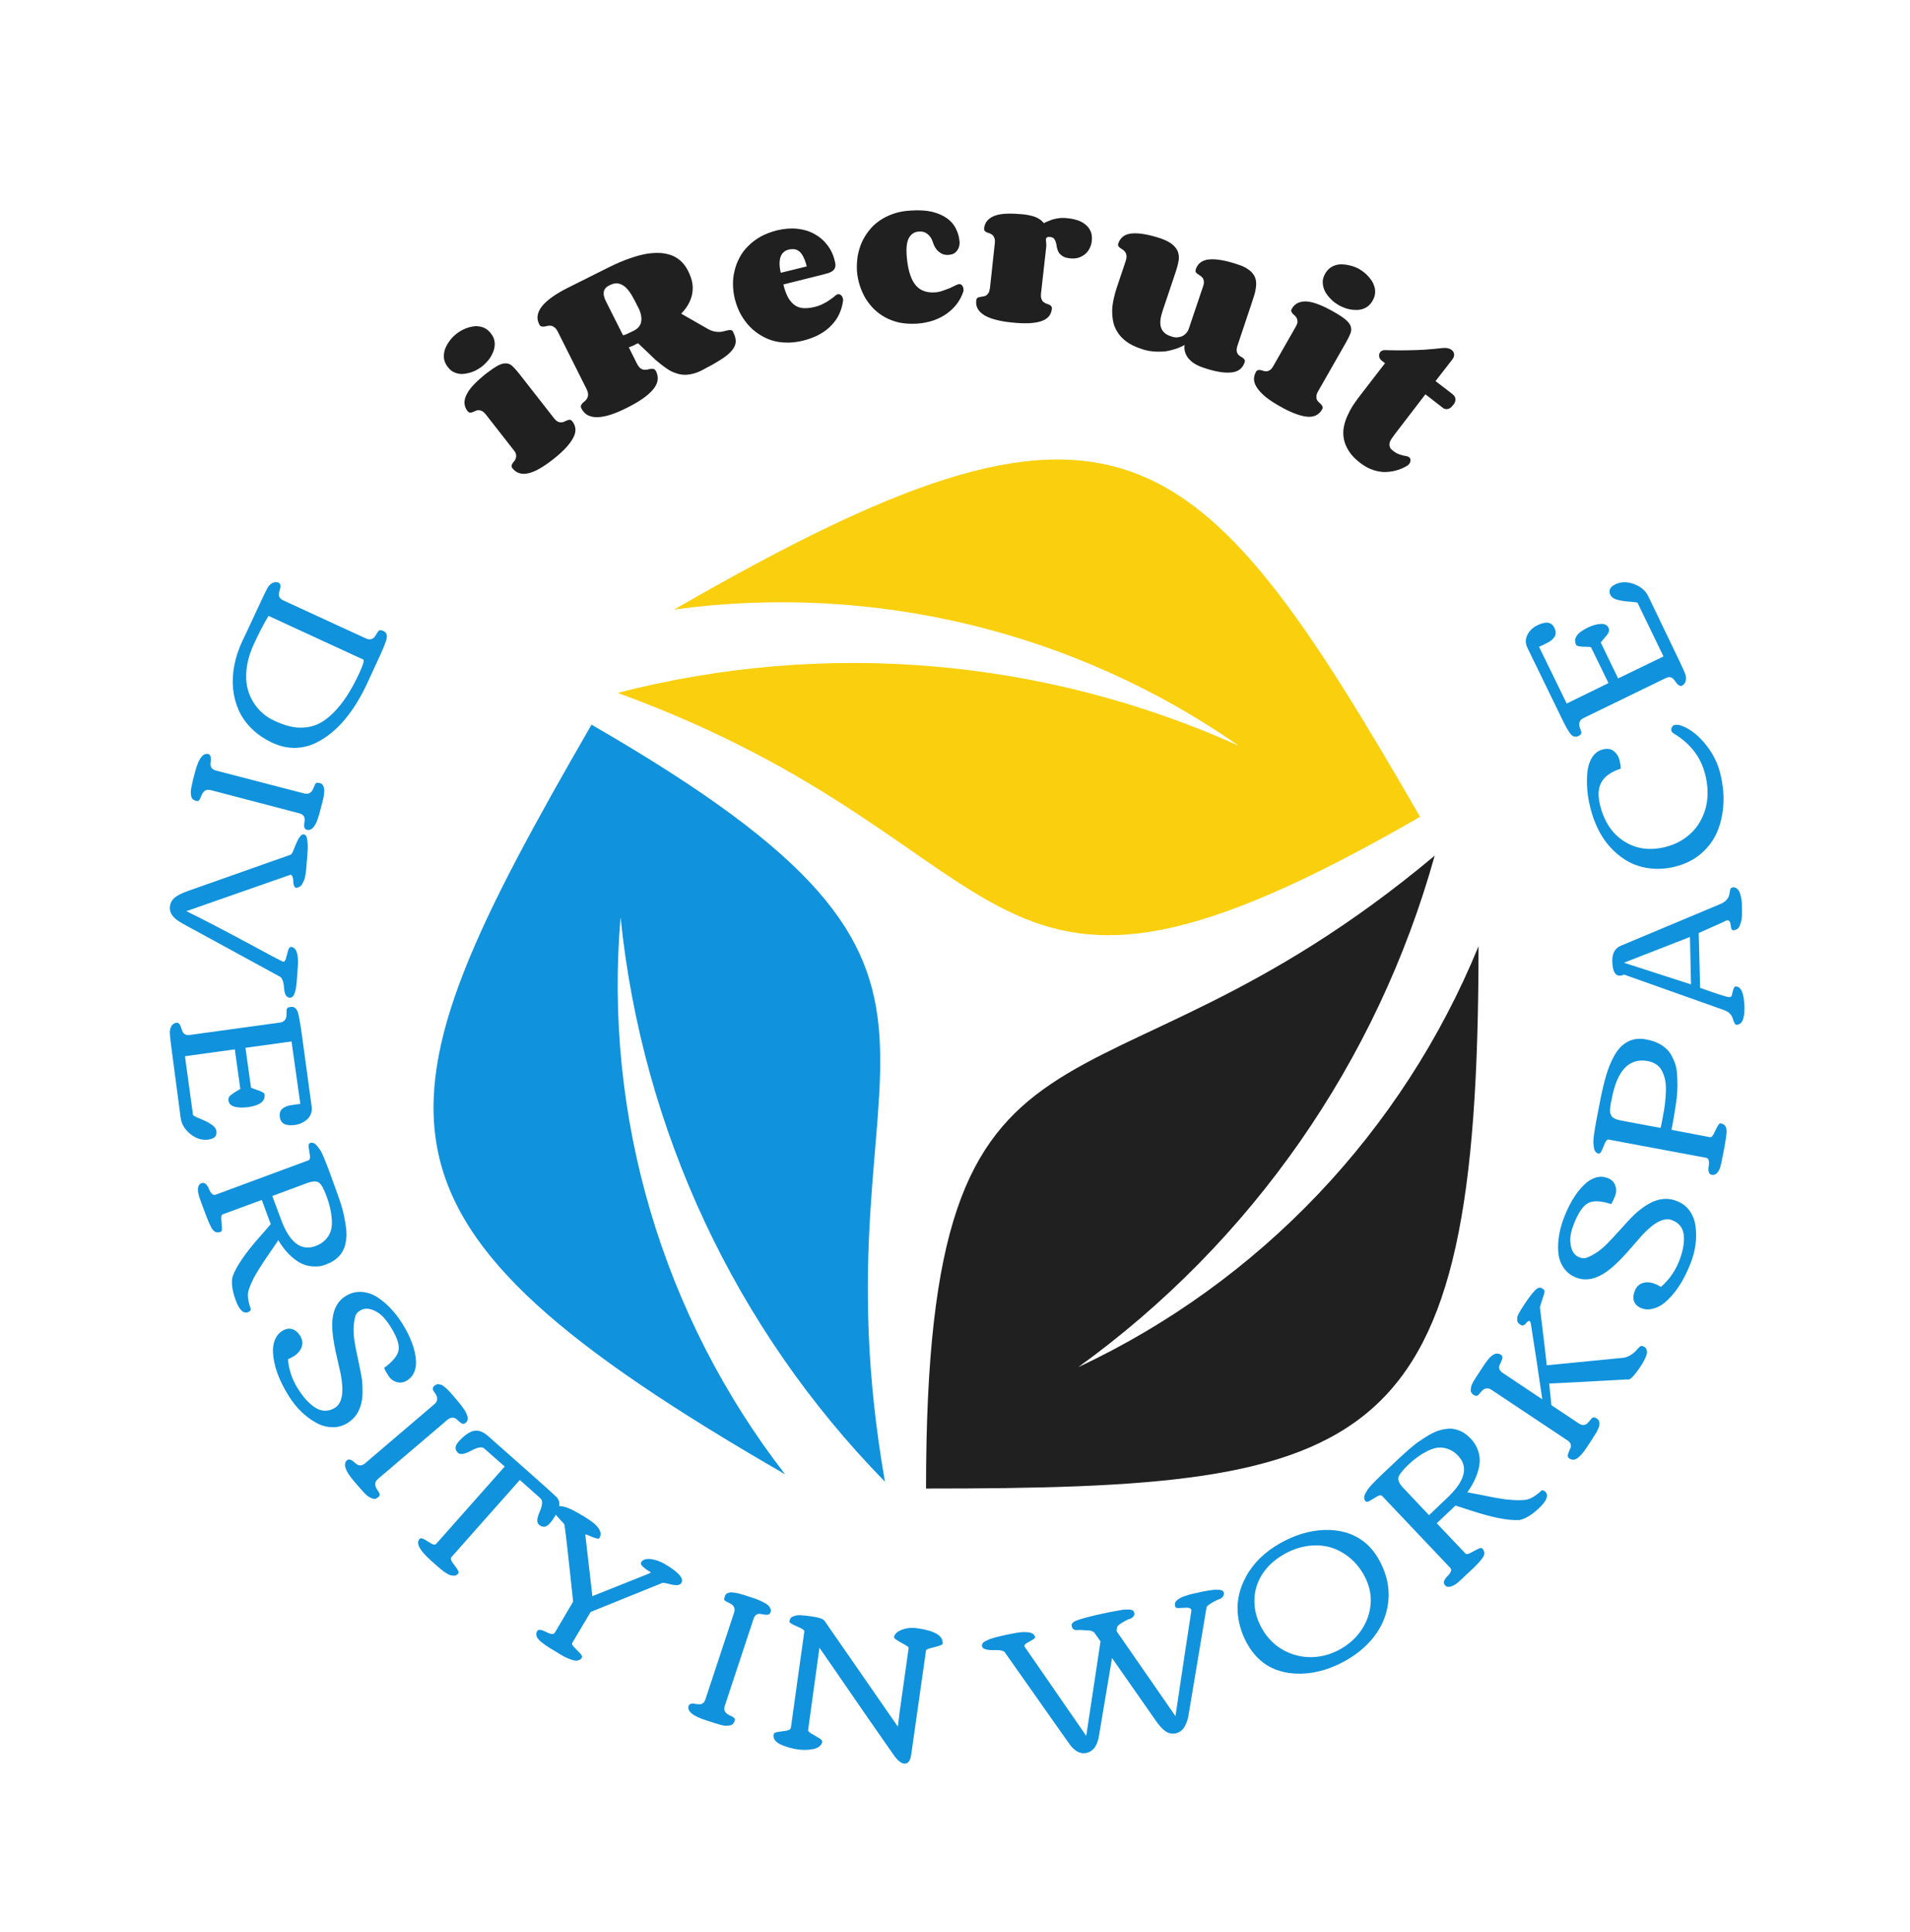 <svg xmlns="http://www.w3.org/2000/svg" version="1.1" xmlns:xlink="http://www.w3.org/1999/xlink" xmlns:svgjs="http://svgjs.dev/svgjs" viewBox="0 0 11.111 11.239"><g transform="matrix(1,0,0,1,2.522,2.673)"><rect width="11.239" height="11.239" x="-2.586" y="-2.673" fill="#ffffff"></rect><g><path d=" M 0.083 -0.538 Q 0.068 -0.557 0.063 -0.577 Q 0.058 -0.596 0.061 -0.615 Q 0.063 -0.634 0.071 -0.652 Q 0.079 -0.67 0.09 -0.685 Q 0.1 -0.7 0.112 -0.712 Q 0.123 -0.723 0.133 -0.731 Q 0.143 -0.739 0.158 -0.748 Q 0.172 -0.756 0.189 -0.763 Q 0.207 -0.77 0.226 -0.773 Q 0.245 -0.777 0.264 -0.774 Q 0.282 -0.772 0.3 -0.763 Q 0.318 -0.753 0.333 -0.734 Q 0.348 -0.715 0.353 -0.696 Q 0.358 -0.676 0.355 -0.657 Q 0.353 -0.639 0.345 -0.621 Q 0.337 -0.603 0.327 -0.588 Q 0.316 -0.573 0.304 -0.561 Q 0.292 -0.549 0.282 -0.541 Q 0.272 -0.533 0.258 -0.525 Q 0.244 -0.516 0.227 -0.51 Q 0.21 -0.503 0.19 -0.5 Q 0.171 -0.496 0.152 -0.498 Q 0.134 -0.5 0.116 -0.509 Q 0.098 -0.518 0.083 -0.538 M 0.7 -0.241 Q 0.712 -0.226 0.723 -0.22 Q 0.734 -0.215 0.744 -0.216 Q 0.754 -0.216 0.762 -0.221 Q 0.771 -0.225 0.779 -0.228 Q 0.786 -0.231 0.793 -0.231 Q 0.801 -0.23 0.807 -0.222 Q 0.842 -0.178 0.811 -0.123 Q 0.781 -0.068 0.696 -0.001 Q 0.654 0.032 0.619 0.052 Q 0.583 0.073 0.553 0.08 Q 0.523 0.087 0.5 0.08 Q 0.476 0.073 0.459 0.051 Q 0.453 0.043 0.454 0.036 Q 0.455 0.029 0.46 0.022 Q 0.465 0.015 0.471 0.008 Q 0.477 0.001 0.479 -0.008 Q 0.482 -0.018 0.48 -0.029 Q 0.478 -0.041 0.465 -0.056 L 0.304 -0.262 Q 0.292 -0.277 0.281 -0.282 Q 0.27 -0.287 0.261 -0.287 Q 0.251 -0.286 0.243 -0.282 Q 0.234 -0.278 0.227 -0.275 Q 0.219 -0.272 0.212 -0.273 Q 0.205 -0.273 0.198 -0.281 Q 0.181 -0.303 0.18 -0.328 Q 0.179 -0.352 0.193 -0.379 Q 0.207 -0.407 0.235 -0.436 Q 0.264 -0.466 0.305 -0.499 Q 0.347 -0.531 0.374 -0.546 Q 0.401 -0.56 0.421 -0.559 Q 0.441 -0.559 0.458 -0.544 Q 0.474 -0.529 0.495 -0.503 L 0.7 -0.241 M 1.593 -0.761 Q 1.614 -0.749 1.632 -0.745 Q 1.65 -0.741 1.666 -0.742 Q 1.681 -0.743 1.693 -0.747 Q 1.705 -0.75 1.715 -0.752 Q 1.724 -0.754 1.732 -0.752 Q 1.739 -0.751 1.743 -0.741 Q 1.759 -0.71 1.758 -0.684 Q 1.756 -0.658 1.735 -0.633 Q 1.713 -0.607 1.67 -0.58 Q 1.626 -0.552 1.558 -0.517 Q 1.527 -0.502 1.501 -0.497 Q 1.474 -0.491 1.451 -0.493 Q 1.428 -0.495 1.407 -0.503 Q 1.386 -0.51 1.367 -0.522 Q 1.348 -0.534 1.33 -0.548 Q 1.312 -0.562 1.294 -0.577 L 1.19 -0.676 L 1.185 -0.674 Q 1.171 -0.667 1.161 -0.662 Q 1.15 -0.658 1.136 -0.652 L 1.183 -0.558 Q 1.193 -0.539 1.203 -0.531 Q 1.214 -0.523 1.224 -0.522 Q 1.234 -0.521 1.245 -0.523 Q 1.255 -0.526 1.264 -0.527 Q 1.273 -0.528 1.281 -0.526 Q 1.288 -0.524 1.294 -0.514 Q 1.321 -0.459 1.277 -0.407 Q 1.233 -0.354 1.126 -0.301 Q 1.075 -0.275 1.032 -0.261 Q 0.989 -0.247 0.955 -0.246 Q 0.922 -0.245 0.898 -0.257 Q 0.874 -0.27 0.86 -0.297 Q 0.855 -0.307 0.858 -0.314 Q 0.861 -0.322 0.867 -0.328 Q 0.874 -0.334 0.882 -0.341 Q 0.889 -0.347 0.894 -0.357 Q 0.899 -0.366 0.899 -0.379 Q 0.899 -0.392 0.889 -0.412 L 0.724 -0.741 Q 0.715 -0.76 0.704 -0.768 Q 0.694 -0.776 0.683 -0.778 Q 0.673 -0.779 0.663 -0.777 Q 0.653 -0.775 0.644 -0.773 Q 0.635 -0.772 0.627 -0.774 Q 0.62 -0.776 0.615 -0.786 Q 0.601 -0.813 0.606 -0.84 Q 0.611 -0.867 0.633 -0.894 Q 0.655 -0.92 0.693 -0.947 Q 0.73 -0.973 0.782 -0.999 L 1.018 -1.117 Q 1.088 -1.152 1.145 -1.171 Q 1.202 -1.191 1.249 -1.198 Q 1.296 -1.204 1.333 -1.2 Q 1.37 -1.195 1.398 -1.182 Q 1.426 -1.168 1.446 -1.147 Q 1.466 -1.126 1.479 -1.1 Q 1.494 -1.072 1.502 -1.042 Q 1.51 -1.012 1.507 -0.981 Q 1.505 -0.95 1.489 -0.916 Q 1.474 -0.883 1.441 -0.848 L 1.593 -0.761 M 1.163 -0.748 Q 1.202 -0.767 1.208 -0.802 Q 1.214 -0.837 1.192 -0.882 L 1.185 -0.895 Q 1.171 -0.924 1.155 -0.952 Q 1.139 -0.98 1.12 -0.999 Q 1.101 -1.017 1.078 -1.023 Q 1.055 -1.029 1.025 -1.014 Q 1.006 -1.005 0.998 -0.993 Q 0.99 -0.982 0.99 -0.969 Q 0.989 -0.956 0.994 -0.941 Q 0.999 -0.927 1.007 -0.912 L 1.102 -0.723 Q 1.103 -0.722 1.109 -0.724 Q 1.115 -0.725 1.127 -0.731 Q 1.139 -0.736 1.163 -0.748 M 2.063 -1.22 Q 2.048 -1.216 2.037 -1.206 Q 2.025 -1.196 2.019 -1.179 Q 2.013 -1.163 2.013 -1.139 Q 2.013 -1.116 2.02 -1.086 L 2.171 -1.123 Q 2.163 -1.156 2.152 -1.177 Q 2.142 -1.199 2.128 -1.21 Q 2.115 -1.221 2.099 -1.223 Q 2.082 -1.225 2.063 -1.22 M 1.998 -1.333 Q 2.062 -1.348 2.117 -1.342 Q 2.173 -1.336 2.217 -1.311 Q 2.261 -1.287 2.291 -1.247 Q 2.322 -1.207 2.334 -1.155 Q 2.34 -1.134 2.337 -1.121 Q 2.334 -1.107 2.324 -1.099 Q 2.315 -1.091 2.299 -1.085 Q 2.283 -1.08 2.263 -1.075 L 2.035 -1.018 Q 2.048 -0.966 2.066 -0.936 Q 2.085 -0.907 2.108 -0.893 Q 2.132 -0.88 2.16 -0.88 Q 2.188 -0.88 2.22 -0.888 Q 2.237 -0.892 2.255 -0.9 Q 2.272 -0.908 2.288 -0.917 Q 2.303 -0.927 2.316 -0.936 Q 2.329 -0.945 2.337 -0.953 Q 2.344 -0.959 2.351 -0.961 Q 2.362 -0.963 2.37 -0.956 Q 2.379 -0.948 2.381 -0.937 Q 2.382 -0.933 2.383 -0.929 Q 2.383 -0.926 2.382 -0.922 Q 2.377 -0.884 2.361 -0.848 Q 2.345 -0.812 2.316 -0.782 Q 2.288 -0.751 2.246 -0.728 Q 2.205 -0.705 2.149 -0.691 Q 2.096 -0.678 2.049 -0.68 Q 2.002 -0.681 1.961 -0.695 Q 1.921 -0.709 1.887 -0.733 Q 1.853 -0.756 1.826 -0.788 Q 1.8 -0.819 1.781 -0.856 Q 1.763 -0.893 1.753 -0.933 Q 1.743 -0.973 1.742 -1.015 Q 1.741 -1.057 1.751 -1.097 Q 1.76 -1.137 1.78 -1.174 Q 1.799 -1.211 1.83 -1.241 Q 1.86 -1.272 1.902 -1.296 Q 1.944 -1.319 1.998 -1.333 M 2.775 -1.448 Q 2.847 -1.453 2.9 -1.441 Q 2.952 -1.428 2.987 -1.403 Q 3.022 -1.378 3.039 -1.342 Q 3.057 -1.307 3.06 -1.266 Q 3.061 -1.249 3.056 -1.235 Q 3.052 -1.222 3.043 -1.212 Q 3.035 -1.202 3.023 -1.196 Q 3.01 -1.191 2.996 -1.19 Q 2.983 -1.189 2.97 -1.192 Q 2.956 -1.196 2.944 -1.205 Q 2.931 -1.214 2.921 -1.229 Q 2.911 -1.244 2.904 -1.266 Q 2.899 -1.282 2.891 -1.293 Q 2.882 -1.305 2.872 -1.313 Q 2.861 -1.321 2.849 -1.324 Q 2.837 -1.327 2.825 -1.326 Q 2.804 -1.325 2.789 -1.315 Q 2.775 -1.306 2.765 -1.288 Q 2.756 -1.271 2.753 -1.246 Q 2.75 -1.222 2.752 -1.191 Q 2.76 -1.075 2.799 -1.021 Q 2.838 -0.967 2.916 -0.972 Q 2.938 -0.973 2.961 -0.981 Q 2.984 -0.989 3.004 -0.997 Q 3.023 -1.006 3.037 -1.013 Q 3.051 -1.02 3.057 -1.02 Q 3.068 -1.021 3.075 -1.012 Q 3.082 -1.003 3.083 -0.991 Q 3.083 -0.987 3.083 -0.984 Q 3.083 -0.98 3.082 -0.977 Q 3.07 -0.94 3.046 -0.907 Q 3.022 -0.875 2.988 -0.85 Q 2.954 -0.825 2.909 -0.809 Q 2.865 -0.794 2.812 -0.79 Q 2.757 -0.787 2.711 -0.796 Q 2.665 -0.806 2.627 -0.827 Q 2.589 -0.848 2.56 -0.877 Q 2.531 -0.907 2.51 -0.942 Q 2.49 -0.978 2.478 -1.017 Q 2.466 -1.057 2.463 -1.098 Q 2.461 -1.139 2.467 -1.181 Q 2.474 -1.222 2.49 -1.26 Q 2.506 -1.297 2.532 -1.33 Q 2.557 -1.363 2.593 -1.388 Q 2.628 -1.413 2.674 -1.429 Q 2.719 -1.445 2.775 -1.448 M 3.534 -0.967 Q 3.532 -0.947 3.536 -0.935 Q 3.54 -0.923 3.547 -0.917 Q 3.555 -0.911 3.564 -0.907 Q 3.573 -0.904 3.58 -0.901 Q 3.588 -0.898 3.593 -0.892 Q 3.598 -0.887 3.597 -0.876 Q 3.591 -0.821 3.531 -0.803 Q 3.471 -0.785 3.362 -0.797 Q 3.31 -0.802 3.27 -0.813 Q 3.231 -0.823 3.204 -0.839 Q 3.178 -0.855 3.166 -0.876 Q 3.154 -0.897 3.157 -0.925 Q 3.158 -0.935 3.164 -0.94 Q 3.17 -0.944 3.178 -0.945 Q 3.186 -0.947 3.195 -0.948 Q 3.205 -0.949 3.213 -0.953 Q 3.221 -0.958 3.228 -0.968 Q 3.234 -0.978 3.237 -0.998 L 3.265 -1.257 Q 3.267 -1.276 3.263 -1.287 Q 3.259 -1.299 3.252 -1.305 Q 3.245 -1.312 3.236 -1.315 Q 3.227 -1.318 3.219 -1.321 Q 3.212 -1.324 3.207 -1.329 Q 3.202 -1.334 3.203 -1.345 Q 3.206 -1.373 3.223 -1.391 Q 3.239 -1.409 3.268 -1.419 Q 3.297 -1.429 3.338 -1.43 Q 3.379 -1.431 3.432 -1.426 Q 3.48 -1.42 3.507 -1.408 Q 3.535 -1.395 3.55 -1.375 Q 3.564 -1.382 3.58 -1.388 Q 3.595 -1.395 3.612 -1.399 Q 3.629 -1.403 3.649 -1.405 Q 3.669 -1.406 3.692 -1.403 Q 3.721 -1.4 3.748 -1.391 Q 3.774 -1.382 3.793 -1.366 Q 3.813 -1.35 3.823 -1.326 Q 3.833 -1.303 3.829 -1.27 Q 3.827 -1.249 3.817 -1.229 Q 3.808 -1.21 3.792 -1.196 Q 3.776 -1.182 3.753 -1.174 Q 3.73 -1.167 3.702 -1.17 Q 3.674 -1.173 3.659 -1.183 Q 3.644 -1.193 3.636 -1.206 Q 3.629 -1.219 3.626 -1.234 Q 3.624 -1.249 3.621 -1.261 Q 3.617 -1.274 3.611 -1.283 Q 3.604 -1.292 3.589 -1.294 Q 3.574 -1.296 3.569 -1.292 Q 3.563 -1.289 3.563 -1.283 Q 3.562 -1.274 3.564 -1.26 Q 3.566 -1.246 3.563 -1.226 L 3.534 -0.967 M 4.476 -1.005 Q 4.483 -1.024 4.481 -1.036 Q 4.48 -1.048 4.474 -1.056 Q 4.468 -1.064 4.46 -1.069 Q 4.452 -1.074 4.445 -1.079 Q 4.438 -1.084 4.434 -1.09 Q 4.431 -1.096 4.434 -1.106 Q 4.452 -1.159 4.514 -1.164 Q 4.577 -1.169 4.68 -1.134 Q 4.715 -1.123 4.736 -1.108 Q 4.758 -1.094 4.769 -1.077 Q 4.781 -1.06 4.784 -1.041 Q 4.787 -1.022 4.784 -1.001 Q 4.782 -0.98 4.775 -0.958 Q 4.768 -0.935 4.76 -0.911 L 4.677 -0.663 Q 4.671 -0.645 4.672 -0.633 Q 4.673 -0.621 4.679 -0.613 Q 4.685 -0.605 4.693 -0.6 Q 4.701 -0.596 4.708 -0.591 Q 4.715 -0.586 4.718 -0.58 Q 4.722 -0.574 4.718 -0.564 Q 4.7 -0.511 4.639 -0.506 Q 4.578 -0.5 4.478 -0.534 Q 4.454 -0.542 4.436 -0.552 Q 4.418 -0.562 4.406 -0.573 Q 4.394 -0.584 4.386 -0.595 Q 4.379 -0.606 4.375 -0.616 Q 4.365 -0.64 4.369 -0.666 Q 4.336 -0.647 4.295 -0.637 Q 4.278 -0.632 4.258 -0.629 Q 4.238 -0.627 4.214 -0.627 Q 4.191 -0.627 4.166 -0.631 Q 4.14 -0.635 4.113 -0.645 Q 4.062 -0.662 4.029 -0.687 Q 3.996 -0.712 3.978 -0.742 Q 3.959 -0.772 3.953 -0.805 Q 3.947 -0.839 3.948 -0.873 Q 3.95 -0.907 3.958 -0.94 Q 3.965 -0.972 3.975 -1.001 L 4.026 -1.153 Q 4.033 -1.173 4.031 -1.185 Q 4.03 -1.198 4.024 -1.206 Q 4.018 -1.215 4.01 -1.22 Q 4.002 -1.225 3.995 -1.23 Q 3.988 -1.235 3.984 -1.241 Q 3.98 -1.247 3.984 -1.258 Q 4.002 -1.31 4.064 -1.315 Q 4.127 -1.32 4.23 -1.286 Q 4.276 -1.27 4.299 -1.25 Q 4.323 -1.23 4.331 -1.206 Q 4.339 -1.182 4.334 -1.154 Q 4.329 -1.126 4.319 -1.096 L 4.242 -0.867 Q 4.232 -0.838 4.229 -0.814 Q 4.226 -0.79 4.231 -0.771 Q 4.236 -0.752 4.251 -0.738 Q 4.265 -0.724 4.291 -0.716 Q 4.307 -0.71 4.323 -0.71 Q 4.339 -0.711 4.353 -0.716 Q 4.366 -0.722 4.377 -0.733 Q 4.387 -0.743 4.393 -0.759 L 4.476 -1.005 M 5.187 -1.081 Q 5.199 -1.102 5.215 -1.114 Q 5.232 -1.126 5.25 -1.131 Q 5.268 -1.136 5.288 -1.135 Q 5.308 -1.134 5.325 -1.13 Q 5.343 -1.126 5.359 -1.12 Q 5.374 -1.114 5.385 -1.108 Q 5.396 -1.101 5.41 -1.091 Q 5.423 -1.081 5.436 -1.067 Q 5.448 -1.054 5.459 -1.038 Q 5.469 -1.021 5.474 -1.003 Q 5.479 -0.985 5.477 -0.965 Q 5.475 -0.945 5.463 -0.924 Q 5.451 -0.903 5.435 -0.891 Q 5.419 -0.879 5.401 -0.874 Q 5.383 -0.869 5.363 -0.87 Q 5.344 -0.87 5.326 -0.874 Q 5.308 -0.878 5.292 -0.885 Q 5.277 -0.891 5.265 -0.898 Q 5.255 -0.904 5.241 -0.914 Q 5.228 -0.924 5.216 -0.937 Q 5.203 -0.95 5.192 -0.967 Q 5.182 -0.983 5.177 -1.001 Q 5.172 -1.019 5.173 -1.04 Q 5.175 -1.06 5.187 -1.081 M 5.146 -0.397 Q 5.136 -0.38 5.136 -0.368 Q 5.135 -0.356 5.139 -0.347 Q 5.144 -0.338 5.151 -0.332 Q 5.158 -0.326 5.164 -0.32 Q 5.169 -0.313 5.172 -0.307 Q 5.174 -0.3 5.169 -0.291 Q 5.141 -0.242 5.079 -0.249 Q 5.017 -0.256 4.922 -0.31 Q 4.876 -0.336 4.844 -0.361 Q 4.812 -0.387 4.794 -0.412 Q 4.776 -0.437 4.773 -0.461 Q 4.771 -0.485 4.784 -0.509 Q 4.79 -0.519 4.797 -0.52 Q 4.804 -0.521 4.812 -0.52 Q 4.82 -0.518 4.829 -0.515 Q 4.838 -0.512 4.847 -0.513 Q 4.857 -0.514 4.867 -0.521 Q 4.876 -0.527 4.886 -0.545 L 5.015 -0.771 Q 5.025 -0.788 5.026 -0.8 Q 5.026 -0.812 5.022 -0.821 Q 5.018 -0.83 5.011 -0.836 Q 5.004 -0.842 4.998 -0.848 Q 4.993 -0.854 4.99 -0.861 Q 4.988 -0.868 4.993 -0.877 Q 5.007 -0.901 5.029 -0.911 Q 5.052 -0.921 5.082 -0.919 Q 5.113 -0.916 5.151 -0.901 Q 5.189 -0.886 5.235 -0.86 Q 5.281 -0.834 5.304 -0.815 Q 5.328 -0.795 5.335 -0.776 Q 5.342 -0.757 5.335 -0.736 Q 5.327 -0.715 5.311 -0.686 L 5.146 -0.397 M 5.592 -0.147 Q 5.582 -0.134 5.574 -0.122 Q 5.565 -0.109 5.562 -0.097 Q 5.559 -0.085 5.563 -0.073 Q 5.566 -0.062 5.581 -0.051 Q 5.601 -0.035 5.62 -0.029 Q 5.639 -0.022 5.661 -0.019 Q 5.67 -0.017 5.675 -0.013 Q 5.684 -0.006 5.683 0.005 Q 5.683 0.017 5.675 0.027 Q 5.67 0.033 5.665 0.036 Q 5.632 0.056 5.596 0.065 Q 5.561 0.074 5.526 0.073 Q 5.491 0.071 5.457 0.058 Q 5.423 0.045 5.392 0.021 Q 5.348 -0.012 5.326 -0.047 Q 5.303 -0.082 5.296 -0.117 Q 5.289 -0.152 5.295 -0.186 Q 5.301 -0.22 5.315 -0.251 Q 5.329 -0.283 5.347 -0.312 Q 5.366 -0.34 5.384 -0.364 L 5.535 -0.56 L 5.517 -0.574 Q 5.502 -0.585 5.501 -0.6 Q 5.499 -0.614 5.507 -0.624 Q 5.516 -0.636 5.533 -0.636 Q 5.603 -0.634 5.664 -0.635 Q 5.725 -0.636 5.771 -0.639 Q 5.824 -0.643 5.868 -0.648 Q 5.886 -0.65 5.9 -0.647 Q 5.914 -0.644 5.924 -0.636 Q 5.935 -0.627 5.937 -0.612 Q 5.939 -0.598 5.926 -0.581 L 5.829 -0.456 L 5.924 -0.383 Q 5.928 -0.379 5.934 -0.374 Q 5.94 -0.368 5.943 -0.36 Q 5.946 -0.352 5.944 -0.342 Q 5.943 -0.331 5.932 -0.317 Q 5.92 -0.302 5.91 -0.297 Q 5.9 -0.292 5.891 -0.293 Q 5.882 -0.293 5.876 -0.297 Q 5.869 -0.302 5.864 -0.306 L 5.77 -0.379 L 5.592 -0.147" fill="#202020" fill-rule="nonzero"></path></g><g><path d=" M -1.047 1.414 Q -1.002 1.486 -0.924 1.521 Q -0.846 1.557 -0.787 1.56 Q -0.727 1.563 -0.678 1.542 Q -0.63 1.521 -0.585 1.476 Q -0.502 1.396 -0.43 1.239 Q -0.398 1.169 -0.409 1.164 L -0.96 0.91 Q -1.004 0.984 -1.046 1.076 Q -1.088 1.167 -1.09 1.255 Q -1.092 1.343 -1.047 1.414 M -0.801 1.678 Q -0.869 1.68 -0.938 1.648 Q -1.007 1.616 -1.057 1.567 Q -1.107 1.518 -1.133 1.46 Q -1.159 1.402 -1.166 1.335 Q -1.179 1.202 -1.113 1.058 Q -1.088 1.007 -1.03 0.881 Q -0.972 0.755 -0.96 0.738 Q -0.932 0.705 -0.901 0.717 Q -0.884 0.725 -0.895 0.761 Q -0.9 0.778 -0.9 0.784 Q -0.901 0.807 -0.874 0.82 L -0.394 1.041 Q -0.356 1.058 -0.336 1.022 Q -0.319 0.992 -0.311 0.993 Q -0.303 0.993 -0.292 0.998 Q -0.28 1.003 -0.274 1.015 Q -0.269 1.026 -0.274 1.047 Q -0.281 1.074 -0.312 1.142 L -0.382 1.294 Q -0.502 1.555 -0.675 1.644 Q -0.733 1.675 -0.801 1.678 M -1.387 1.817 Q -1.357 1.702 -1.31 1.714 Q -1.292 1.719 -1.296 1.756 Q -1.298 1.773 -1.297 1.78 Q -1.294 1.802 -1.265 1.81 L -0.753 1.943 Q -0.715 1.953 -0.7 1.915 Q -0.697 1.908 -0.694 1.902 Q -0.692 1.896 -0.69 1.892 Q -0.688 1.888 -0.687 1.886 Q -0.685 1.885 -0.683 1.883 Q -0.68 1.881 -0.678 1.881 Q -0.67 1.881 -0.663 1.882 Q -0.656 1.884 -0.65 1.888 Q -0.645 1.892 -0.641 1.9 Q -0.638 1.907 -0.637 1.913 Q -0.635 1.92 -0.636 1.931 Q -0.637 1.943 -0.638 1.951 Q -0.638 1.959 -0.642 1.975 Q -0.646 1.991 -0.648 2 Q -0.652 2.016 -0.657 2.033 Q -0.661 2.05 -0.664 2.061 Q -0.667 2.071 -0.672 2.086 Q -0.677 2.101 -0.681 2.111 Q -0.686 2.121 -0.692 2.131 Q -0.699 2.141 -0.705 2.146 Q -0.72 2.159 -0.735 2.155 Q -0.75 2.151 -0.752 2.139 Q -0.754 2.128 -0.751 2.111 Q -0.749 2.095 -0.75 2.088 Q -0.754 2.065 -0.783 2.058 L -1.295 1.924 Q -1.318 1.918 -1.331 1.928 Q -1.344 1.938 -1.35 1.955 Q -1.357 1.972 -1.36 1.977 Q -1.366 1.99 -1.38 1.987 Q -1.394 1.983 -1.401 1.976 Q -1.408 1.969 -1.41 1.957 Q -1.412 1.945 -1.412 1.934 Q -1.412 1.923 -1.408 1.904 Q -1.403 1.875 -1.387 1.817 M -0.792 2.984 L -0.796 3.042 Q -0.803 3.115 -0.823 3.128 Q -0.829 3.132 -0.838 3.131 Q -0.865 3.129 -0.869 3.079 Q -0.872 3.029 -0.89 3.011 L -1.46 2.7 Q -1.5 2.678 -1.518 2.655 Q -1.536 2.632 -1.534 2.603 Q -1.531 2.573 -1.509 2.552 Q -1.486 2.531 -1.43 2.511 L -0.83 2.299 Q -0.823 2.295 -0.811 2.264 Q -0.779 2.179 -0.757 2.181 Q -0.74 2.182 -0.736 2.206 Q -0.729 2.244 -0.733 2.284 Q -0.736 2.325 -0.736 2.328 Q -0.737 2.332 -0.738 2.346 L -0.74 2.375 Q -0.745 2.43 -0.753 2.448 Q -0.761 2.465 -0.766 2.474 Q -0.778 2.49 -0.799 2.492 Q -0.807 2.49 -0.811 2.481 Q -0.815 2.472 -0.815 2.466 Q -0.815 2.461 -0.816 2.453 Q -0.817 2.445 -0.817 2.44 Q -0.818 2.435 -0.82 2.429 Q -0.824 2.416 -0.832 2.416 L -1.438 2.628 Q -1.315 2.687 -1.031 2.84 L -0.942 2.888 Q -0.88 2.921 -0.874 2.922 Q -0.864 2.923 -0.858 2.901 Q -0.852 2.879 -0.846 2.857 Q -0.839 2.835 -0.829 2.836 Q -0.784 2.84 -0.789 2.942 Q -0.79 2.959 -0.792 2.984 M -1.263 3.908 Q -1.257 3.95 -1.311 3.957 Q -1.365 3.964 -1.414 3.925 Q -1.463 3.886 -1.471 3.831 L -1.525 3.422 Q -1.535 3.348 -1.534 3.327 Q -1.529 3.283 -1.496 3.277 Q -1.477 3.274 -1.467 3.31 Q -1.462 3.327 -1.458 3.332 Q -1.447 3.352 -1.417 3.348 L -0.893 3.276 Q -0.855 3.27 -0.855 3.229 Q -0.855 3.221 -0.855 3.215 Q -0.855 3.208 -0.855 3.204 Q -0.855 3.2 -0.854 3.198 Q -0.853 3.196 -0.851 3.193 Q -0.85 3.191 -0.847 3.189 Q -0.841 3.186 -0.829 3.185 Q -0.818 3.183 -0.807 3.19 Q -0.796 3.197 -0.789 3.217 Q -0.781 3.244 -0.77 3.318 L -0.709 3.765 Q -0.703 3.806 -0.732 3.836 Q -0.761 3.865 -0.807 3.872 Q -0.886 3.882 -0.894 3.827 Q -0.899 3.793 -0.879 3.777 Q -0.859 3.76 -0.824 3.756 Q -0.788 3.751 -0.775 3.749 L -0.826 3.386 L -1.094 3.423 L -1.062 3.654 Q -1.058 3.657 -1.038 3.664 Q -0.985 3.681 -0.983 3.693 Q -0.975 3.753 -1.078 3.768 Q -1.122 3.774 -1.156 3.766 Q -1.189 3.757 -1.193 3.73 Q -1.195 3.715 -1.186 3.704 Q -1.176 3.694 -1.154 3.68 Q -1.131 3.667 -1.124 3.662 L -1.156 3.432 L -1.446 3.472 L -1.399 3.815 Q -1.388 3.824 -1.352 3.838 Q -1.317 3.852 -1.292 3.869 Q -1.266 3.886 -1.263 3.908 M -0.573 4.656 Q -0.595 4.672 -0.627 4.684 Q -0.66 4.697 -0.695 4.695 Q -0.73 4.694 -0.759 4.682 Q -0.788 4.67 -0.815 4.647 Q -0.864 4.608 -0.903 4.542 L -0.93 4.582 Q -0.941 4.599 -0.96 4.626 Q -0.979 4.653 -0.989 4.669 Q -1 4.685 -1.015 4.709 Q -1.03 4.733 -1.04 4.751 Q -1.063 4.794 -1.076 4.834 Q -1.088 4.875 -1.062 4.945 Q -1.068 4.957 -1.079 4.961 Q -1.12 4.976 -1.151 4.891 Q -1.182 4.806 -1.169 4.754 L -1.169 4.754 Q -1.139 4.667 -1.009 4.52 L -0.947 4.449 L -0.999 4.308 L -1.227 4.392 Q -1.236 4.395 -1.235 4.419 Q -1.233 4.443 -1.231 4.466 Q -1.229 4.49 -1.237 4.493 Q -1.254 4.499 -1.267 4.495 Q -1.28 4.49 -1.292 4.47 Q -1.306 4.444 -1.322 4.402 Q -1.337 4.361 -1.343 4.346 Q -1.349 4.331 -1.354 4.316 Q -1.36 4.3 -1.364 4.287 Q -1.368 4.273 -1.37 4.26 Q -1.371 4.248 -1.37 4.238 Q -1.367 4.217 -1.351 4.211 Q -1.335 4.205 -1.324 4.216 Q -1.313 4.227 -1.307 4.243 Q -1.289 4.285 -1.269 4.278 L -0.729 4.078 Q -0.716 4.074 -0.719 4.05 Q -0.722 4.027 -0.726 4.004 Q -0.729 3.981 -0.719 3.977 Q -0.708 3.973 -0.698 3.977 Q -0.688 3.981 -0.678 3.993 Q -0.668 4.005 -0.659 4.018 Q -0.651 4.031 -0.642 4.052 Q -0.629 4.082 -0.613 4.124 L -0.581 4.212 Q -0.532 4.343 -0.523 4.39 Q -0.513 4.437 -0.509 4.47 Q -0.505 4.502 -0.507 4.526 Q -0.509 4.551 -0.516 4.576 Q -0.524 4.601 -0.537 4.62 Q -0.551 4.639 -0.573 4.656 M -0.686 4.576 Q -0.651 4.563 -0.628 4.539 Q -0.605 4.514 -0.597 4.486 Q -0.589 4.457 -0.592 4.42 Q -0.596 4.358 -0.621 4.29 Q -0.646 4.221 -0.667 4.207 Q -0.688 4.193 -0.733 4.209 L -0.938 4.285 L -0.887 4.422 Q -0.813 4.623 -0.686 4.576 M -0.251 5.044 Q -0.286 4.988 -0.321 4.965 Q -0.384 4.924 -0.428 4.952 Q -0.451 4.966 -0.456 4.988 Q -0.471 5.047 -0.461 5.121 Q -0.455 5.165 -0.437 5.245 Q -0.42 5.326 -0.416 5.355 Q -0.413 5.385 -0.413 5.424 Q -0.413 5.464 -0.421 5.494 Q -0.439 5.567 -0.499 5.605 Q -0.542 5.632 -0.591 5.63 Q -0.64 5.629 -0.685 5.603 Q -0.778 5.551 -0.842 5.449 Q -0.928 5.312 -0.934 5.195 Q -0.936 5.156 -0.923 5.122 Q -0.909 5.088 -0.88 5.07 Q -0.852 5.052 -0.824 5.059 Q -0.797 5.066 -0.776 5.098 Q -0.756 5.131 -0.767 5.163 Q -0.778 5.195 -0.814 5.218 Q -0.829 5.227 -0.847 5.235 Q -0.839 5.327 -0.789 5.406 Q -0.745 5.477 -0.693 5.513 Q -0.633 5.554 -0.573 5.517 Q -0.51 5.477 -0.54 5.321 Q -0.546 5.295 -0.558 5.241 Q -0.584 5.132 -0.588 5.071 Q -0.6 4.922 -0.511 4.867 Q -0.469 4.841 -0.422 4.843 Q -0.376 4.845 -0.333 4.87 Q -0.248 4.923 -0.183 5.025 Q -0.108 5.145 -0.102 5.244 Q -0.1 5.279 -0.112 5.309 Q -0.125 5.34 -0.154 5.358 Q -0.182 5.376 -0.213 5.368 Q -0.245 5.359 -0.263 5.33 Q -0.282 5.301 -0.287 5.285 Q -0.21 5.228 -0.203 5.18 Q -0.196 5.131 -0.251 5.044 M -0.463 5.944 Q -0.54 5.854 -0.503 5.822 Q -0.488 5.81 -0.461 5.834 Q -0.447 5.846 -0.441 5.849 Q -0.421 5.859 -0.398 5.84 L 0.004 5.497 Q 0.034 5.472 0.012 5.437 Q 0.008 5.431 0.004 5.425 Q 0.001 5.42 -0.002 5.416 Q -0.004 5.412 -0.004 5.41 Q -0.004 5.408 -0.004 5.405 Q -0.005 5.402 -0.003 5.399 Q 0.001 5.393 0.006 5.388 Q 0.012 5.384 0.019 5.381 Q 0.025 5.379 0.033 5.381 Q 0.041 5.382 0.047 5.384 Q 0.053 5.387 0.062 5.394 Q 0.071 5.402 0.077 5.407 Q 0.083 5.412 0.094 5.424 Q 0.105 5.436 0.111 5.443 Q 0.122 5.457 0.134 5.47 Q 0.145 5.483 0.152 5.492 Q 0.159 5.5 0.168 5.513 Q 0.178 5.526 0.183 5.535 Q 0.188 5.543 0.193 5.555 Q 0.198 5.566 0.198 5.574 Q 0.2 5.594 0.188 5.604 Q 0.176 5.614 0.166 5.609 Q 0.156 5.604 0.143 5.592 Q 0.131 5.58 0.125 5.578 Q 0.104 5.568 0.081 5.587 L -0.322 5.93 Q -0.34 5.945 -0.339 5.962 Q -0.339 5.978 -0.328 5.993 Q -0.318 6.008 -0.316 6.013 Q -0.309 6.026 -0.32 6.036 Q -0.331 6.045 -0.34 6.047 Q -0.349 6.048 -0.361 6.043 Q -0.372 6.038 -0.381 6.032 Q -0.39 6.026 -0.403 6.012 Q -0.424 5.99 -0.463 5.944 M -0.016 6.405 Q -0.114 6.317 -0.082 6.281 Q -0.073 6.271 -0.053 6.283 Q -0.033 6.295 -0.013 6.307 Q 0.006 6.319 0.016 6.308 L 0.414 5.859 L 0.295 5.754 Q 0.275 5.736 0.219 5.767 Q 0.162 5.797 0.143 5.78 Q 0.112 5.752 0.145 5.715 Q 0.191 5.663 0.232 5.652 Q 0.273 5.642 0.319 5.683 L 0.555 5.892 Q 0.684 6.006 0.714 6.035 Q 0.754 6.074 0.704 6.152 Q 0.692 6.172 0.676 6.19 Q 0.645 6.225 0.613 6.197 Q 0.592 6.178 0.618 6.121 Q 0.628 6.099 0.631 6.077 Q 0.634 6.054 0.621 6.043 L 0.502 5.937 L 0.104 6.386 Q 0.093 6.398 0.123 6.435 Q 0.152 6.471 0.144 6.481 Q 0.131 6.495 0.119 6.494 Q 0.108 6.493 0.1 6.492 Q 0.093 6.49 0.082 6.484 Q 0.072 6.477 0.064 6.473 Q 0.057 6.468 0.045 6.458 Q 0.033 6.448 0.026 6.442 Q 0.005 6.423 -0.016 6.405 M 1.265 6.475 Q 1.197 6.434 1.207 6.417 Q 1.221 6.393 1.262 6.397 Q 1.304 6.402 1.347 6.427 Q 1.465 6.497 1.442 6.536 Q 1.429 6.559 1.366 6.541 Q 1.341 6.535 1.334 6.535 L 0.914 6.705 L 0.807 6.885 Q 0.802 6.894 0.819 6.911 Q 0.835 6.928 0.852 6.945 Q 0.868 6.962 0.863 6.97 Q 0.847 6.998 0.803 6.983 Q 0.765 6.971 0.715 6.938 Q 0.637 6.893 0.613 6.867 Q 0.589 6.841 0.603 6.816 Q 0.613 6.8 0.654 6.821 Q 0.696 6.843 0.706 6.825 L 0.812 6.645 L 0.799 6.522 Q 0.774 6.284 0.762 6.2 Q 0.761 6.192 0.742 6.174 Q 0.724 6.155 0.71 6.137 Q 0.696 6.119 0.703 6.106 Q 0.728 6.063 0.844 6.131 L 0.876 6.15 Q 0.997 6.221 0.965 6.275 Q 0.96 6.285 0.912 6.264 Q 0.907 6.262 0.905 6.261 L 0.886 6.253 L 0.883 6.257 L 0.924 6.613 L 1.23 6.491 Q 1.251 6.483 1.265 6.475 M 1.581 7.334 Q 1.469 7.297 1.484 7.251 Q 1.49 7.233 1.526 7.24 Q 1.544 7.243 1.55 7.242 Q 1.573 7.24 1.582 7.212 L 1.748 6.71 Q 1.761 6.673 1.724 6.655 Q 1.717 6.651 1.711 6.648 Q 1.705 6.646 1.701 6.643 Q 1.697 6.641 1.696 6.64 Q 1.695 6.638 1.693 6.636 Q 1.691 6.633 1.691 6.63 Q 1.691 6.623 1.694 6.616 Q 1.696 6.609 1.7 6.603 Q 1.705 6.598 1.712 6.595 Q 1.72 6.593 1.726 6.591 Q 1.732 6.59 1.744 6.592 Q 1.756 6.594 1.764 6.595 Q 1.772 6.596 1.787 6.601 Q 1.803 6.605 1.812 6.608 Q 1.828 6.614 1.845 6.619 Q 1.861 6.625 1.872 6.628 Q 1.882 6.632 1.897 6.638 Q 1.911 6.644 1.92 6.649 Q 1.93 6.654 1.94 6.661 Q 1.95 6.668 1.954 6.675 Q 1.966 6.691 1.961 6.705 Q 1.956 6.72 1.944 6.721 Q 1.933 6.722 1.916 6.719 Q 1.9 6.715 1.893 6.716 Q 1.87 6.718 1.861 6.747 L 1.695 7.249 Q 1.687 7.272 1.696 7.285 Q 1.705 7.299 1.722 7.306 Q 1.739 7.314 1.743 7.317 Q 1.756 7.325 1.752 7.338 Q 1.747 7.352 1.74 7.358 Q 1.733 7.364 1.72 7.366 Q 1.708 7.367 1.697 7.367 Q 1.686 7.366 1.667 7.361 Q 1.639 7.353 1.581 7.334 M 2.779 7.533 Q 2.771 7.592 2.736 7.587 Q 2.709 7.583 2.676 7.536 Q 2.578 7.397 2.245 6.913 L 2.179 7.391 Q 2.177 7.4 2.198 7.413 Q 2.22 7.425 2.241 7.438 Q 2.262 7.45 2.261 7.46 Q 2.259 7.476 2.244 7.488 Q 2.229 7.499 2.208 7.503 Q 2.124 7.519 2.026 7.479 Q 1.973 7.457 1.978 7.419 Q 1.98 7.406 2.004 7.403 Q 2.028 7.4 2.052 7.396 Q 2.077 7.392 2.079 7.377 L 2.157 6.818 Q 2.158 6.807 2.114 6.789 Q 2.069 6.77 2.07 6.76 Q 2.072 6.75 2.077 6.742 Q 2.082 6.734 2.092 6.731 Q 2.102 6.727 2.111 6.725 Q 2.121 6.723 2.137 6.724 Q 2.159 6.725 2.193 6.73 L 2.2 6.731 Q 2.259 6.739 2.272 6.754 L 2.272 6.753 L 2.701 7.372 L 2.71 7.301 L 2.71 7.297 L 2.764 6.914 Q 2.765 6.907 2.721 6.884 Q 2.677 6.86 2.679 6.852 Q 2.682 6.831 2.706 6.817 Q 2.753 6.791 2.816 6.8 Q 2.97 6.822 2.961 6.891 Q 2.96 6.898 2.913 6.91 Q 2.866 6.921 2.865 6.928 L 2.779 7.533 M 4.068 6.696 Q 4.074 6.701 4.077 6.712 Q 4.079 6.723 4.069 6.734 Q 4.058 6.745 4.041 6.748 Q 3.987 6.775 3.977 6.791 L 3.973 6.816 L 4.316 7.311 Q 4.377 6.9 4.409 6.695 Q 4.405 6.68 4.383 6.68 Q 4.361 6.681 4.338 6.682 Q 4.316 6.684 4.314 6.672 Q 4.31 6.653 4.319 6.643 Q 4.329 6.632 4.34 6.626 Q 4.35 6.62 4.361 6.616 Q 4.371 6.612 4.387 6.607 Q 4.41 6.6 4.436 6.595 Q 4.463 6.589 4.476 6.586 Q 4.489 6.583 4.509 6.58 Q 4.528 6.577 4.541 6.576 Q 4.554 6.576 4.567 6.576 Q 4.593 6.577 4.597 6.592 Q 4.6 6.607 4.59 6.618 Q 4.58 6.63 4.563 6.633 Q 4.506 6.66 4.497 6.677 L 4.391 7.311 Q 4.385 7.345 4.368 7.374 Q 4.351 7.403 4.318 7.411 Q 4.285 7.418 4.258 7.399 Q 4.231 7.38 4.202 7.338 L 3.947 6.973 L 3.871 7.426 Q 3.857 7.512 3.799 7.525 Q 3.751 7.536 3.708 7.485 Q 3.698 7.472 3.684 7.452 L 3.322 6.938 Q 3.306 6.925 3.268 6.927 Q 3.229 6.928 3.211 6.922 Q 3.194 6.917 3.191 6.906 Q 3.189 6.895 3.194 6.888 Q 3.198 6.881 3.21 6.875 Q 3.222 6.869 3.233 6.864 Q 3.244 6.86 3.264 6.854 Q 3.296 6.846 3.313 6.842 L 3.331 6.838 Q 3.407 6.822 3.429 6.822 Q 3.451 6.822 3.465 6.824 Q 3.493 6.829 3.5 6.851 Q 3.5 6.858 3.483 6.868 Q 3.467 6.877 3.451 6.886 Q 3.435 6.896 3.437 6.905 L 3.797 7.426 L 3.88 6.876 L 3.843 6.824 Q 3.832 6.815 3.817 6.813 Q 3.801 6.812 3.795 6.812 Q 3.767 6.809 3.751 6.81 Q 3.734 6.812 3.725 6.807 Q 3.716 6.803 3.712 6.785 Q 3.708 6.766 3.748 6.752 Q 3.789 6.738 3.854 6.723 Q 3.92 6.709 3.938 6.705 Q 3.957 6.701 3.982 6.697 Q 4.007 6.692 4.02 6.691 Q 4.033 6.691 4.047 6.691 Q 4.061 6.692 4.068 6.696 M 5.108 6.968 Q 5.196 6.966 5.276 6.921 Q 5.355 6.876 5.401 6.805 Q 5.447 6.734 5.452 6.651 Q 5.456 6.567 5.41 6.486 Q 5.363 6.404 5.286 6.359 Q 5.21 6.314 5.121 6.318 Q 5.032 6.321 4.948 6.369 Q 4.864 6.417 4.82 6.487 Q 4.775 6.558 4.775 6.641 Q 4.775 6.724 4.82 6.803 Q 4.866 6.883 4.942 6.926 Q 5.019 6.969 5.108 6.968 M 4.735 6.893 Q 4.699 6.83 4.685 6.76 Q 4.671 6.689 4.682 6.625 Q 4.693 6.561 4.725 6.502 Q 4.788 6.383 4.925 6.305 Q 5.053 6.233 5.18 6.228 Q 5.317 6.223 5.412 6.296 Q 5.462 6.335 5.497 6.396 Q 5.56 6.506 5.556 6.619 Q 5.551 6.732 5.487 6.827 Q 5.422 6.922 5.308 6.987 Q 5.179 7.06 5.05 7.064 Q 4.835 7.069 4.735 6.893 M 5.989 5.66 Q 6.012 5.674 6.036 5.699 Q 6.06 5.725 6.073 5.757 Q 6.086 5.79 6.086 5.821 Q 6.086 5.852 6.076 5.886 Q 6.058 5.947 6.014 6.009 L 6.062 6.018 Q 6.081 6.021 6.113 6.028 Q 6.146 6.035 6.164 6.038 Q 6.183 6.042 6.211 6.046 Q 6.239 6.051 6.259 6.052 Q 6.308 6.057 6.35 6.053 Q 6.393 6.048 6.447 5.997 Q 6.46 5.997 6.468 6.006 Q 6.498 6.037 6.432 6.1 Q 6.367 6.162 6.313 6.171 L 6.313 6.17 Q 6.221 6.176 6.035 6.115 L 5.945 6.086 L 5.836 6.189 L 6.003 6.365 Q 6.01 6.373 6.031 6.362 Q 6.052 6.351 6.073 6.34 Q 6.094 6.329 6.1 6.335 Q 6.112 6.348 6.113 6.362 Q 6.114 6.375 6.1 6.394 Q 6.082 6.418 6.05 6.449 Q 6.017 6.479 6.006 6.49 Q 5.995 6.501 5.983 6.512 Q 5.971 6.523 5.96 6.533 Q 5.949 6.542 5.938 6.548 Q 5.927 6.555 5.917 6.557 Q 5.897 6.563 5.885 6.551 Q 5.874 6.538 5.879 6.524 Q 5.885 6.51 5.898 6.497 Q 5.93 6.465 5.915 6.449 L 5.519 6.031 Q 5.51 6.021 5.489 6.033 Q 5.469 6.045 5.449 6.057 Q 5.43 6.069 5.422 6.061 Q 5.414 6.053 5.414 6.042 Q 5.413 6.031 5.42 6.017 Q 5.428 6.003 5.436 5.99 Q 5.445 5.978 5.461 5.961 Q 5.483 5.938 5.516 5.906 L 5.584 5.842 Q 5.685 5.746 5.724 5.719 Q 5.764 5.691 5.792 5.675 Q 5.82 5.659 5.844 5.651 Q 5.867 5.643 5.893 5.64 Q 5.919 5.636 5.942 5.642 Q 5.965 5.647 5.989 5.66 M 5.96 5.796 Q 5.934 5.768 5.902 5.757 Q 5.871 5.746 5.842 5.749 Q 5.812 5.753 5.779 5.77 Q 5.724 5.798 5.671 5.848 Q 5.618 5.899 5.613 5.923 Q 5.608 5.948 5.641 5.983 L 5.791 6.142 L 5.897 6.041 Q 6.053 5.894 5.96 5.796 M 6.738 5.703 L 6.707 5.75 Q 6.663 5.816 6.633 5.819 Q 6.62 5.82 6.608 5.813 Q 6.597 5.805 6.598 5.794 Q 6.6 5.783 6.607 5.767 Q 6.614 5.752 6.616 5.745 Q 6.62 5.722 6.595 5.706 L 6.155 5.413 Q 6.122 5.391 6.095 5.423 Q 6.076 5.447 6.071 5.447 Q 6.059 5.448 6.05 5.442 Q 6.041 5.436 6.037 5.428 Q 6.032 5.42 6.034 5.41 Q 6.035 5.399 6.037 5.391 Q 6.04 5.382 6.047 5.368 Q 6.06 5.347 6.068 5.334 L 6.078 5.319 L 6.112 5.267 Q 6.154 5.204 6.183 5.202 Q 6.197 5.201 6.208 5.208 Q 6.22 5.216 6.218 5.227 Q 6.216 5.239 6.208 5.254 Q 6.201 5.269 6.199 5.275 Q 6.195 5.298 6.221 5.315 L 6.45 5.468 Q 6.416 5.233 6.384 5.032 Q 6.382 5.017 6.377 5.013 Q 6.372 5.01 6.366 5.015 Q 6.359 5.019 6.354 5.027 Q 6.339 5.045 6.323 5.034 Q 6.304 5.022 6.304 5.008 Q 6.304 4.995 6.305 4.987 Q 6.307 4.979 6.314 4.967 Q 6.324 4.948 6.344 4.918 Q 6.364 4.888 6.376 4.872 Q 6.387 4.856 6.403 4.839 Q 6.418 4.822 6.43 4.819 Q 6.442 4.817 6.45 4.823 Q 6.459 4.829 6.461 4.833 Q 6.464 4.837 6.463 4.842 Q 6.462 4.848 6.461 4.853 Q 6.459 4.859 6.453 4.878 L 6.436 4.931 Q 6.471 5.221 6.476 5.27 L 6.924 5.226 Q 6.968 5.218 7.004 5.175 Q 7.007 5.171 7.009 5.169 Q 7.01 5.168 7.014 5.165 Q 7.017 5.161 7.019 5.161 Q 7.02 5.16 7.024 5.158 Q 7.027 5.157 7.03 5.157 Q 7.037 5.159 7.046 5.164 Q 7.055 5.17 7.058 5.184 Q 7.061 5.197 7.055 5.213 Q 7.045 5.241 7.022 5.276 Q 6.963 5.364 6.945 5.352 Q 6.596 5.372 6.49 5.376 L 6.503 5.502 L 6.662 5.608 Q 6.696 5.631 6.721 5.598 Q 6.728 5.59 6.731 5.586 Q 6.733 5.583 6.738 5.578 Q 6.743 5.574 6.747 5.573 Q 6.756 5.573 6.765 5.578 Q 6.773 5.583 6.777 5.589 Q 6.781 5.595 6.782 5.602 Q 6.783 5.609 6.782 5.616 Q 6.782 5.622 6.778 5.632 Q 6.774 5.641 6.771 5.648 Q 6.769 5.654 6.762 5.665 Q 6.755 5.676 6.751 5.682 Q 6.745 5.692 6.738 5.703 M 6.635 4.444 Q 6.61 4.506 6.613 4.547 Q 6.616 4.622 6.664 4.641 Q 6.69 4.652 6.711 4.643 Q 6.767 4.621 6.821 4.569 Q 6.852 4.538 6.907 4.477 Q 6.962 4.415 6.984 4.395 Q 7.005 4.374 7.037 4.351 Q 7.07 4.328 7.099 4.316 Q 7.169 4.288 7.234 4.315 Q 7.281 4.333 7.309 4.374 Q 7.336 4.414 7.342 4.466 Q 7.355 4.572 7.31 4.683 Q 7.25 4.833 7.16 4.907 Q 7.129 4.932 7.093 4.941 Q 7.058 4.95 7.026 4.938 Q 6.995 4.925 6.984 4.899 Q 6.974 4.872 6.988 4.837 Q 7.002 4.801 7.035 4.791 Q 7.068 4.781 7.107 4.797 Q 7.123 4.803 7.14 4.814 Q 7.21 4.753 7.245 4.666 Q 7.276 4.589 7.274 4.525 Q 7.272 4.452 7.206 4.426 Q 7.137 4.398 7.029 4.515 Q 7.011 4.535 6.975 4.577 Q 6.902 4.662 6.855 4.701 Q 6.742 4.798 6.645 4.759 Q 6.599 4.74 6.573 4.701 Q 6.547 4.662 6.543 4.613 Q 6.535 4.513 6.58 4.401 Q 6.633 4.269 6.709 4.206 Q 6.736 4.184 6.768 4.176 Q 6.8 4.168 6.831 4.181 Q 6.863 4.193 6.874 4.223 Q 6.886 4.253 6.873 4.286 Q 6.86 4.318 6.851 4.332 Q 6.76 4.303 6.717 4.326 Q 6.673 4.349 6.635 4.444 M 6.797 4.018 Q 6.788 4.04 6.777 4.038 Q 6.766 4.036 6.759 4.027 Q 6.752 4.018 6.75 4.003 Q 6.748 3.988 6.747 3.972 Q 6.747 3.957 6.75 3.934 Q 6.754 3.903 6.762 3.858 L 6.78 3.765 Q 6.812 3.591 6.847 3.513 Q 6.882 3.431 6.927 3.4 Q 6.981 3.36 7.054 3.374 Q 7.161 3.394 7.202 3.468 Q 7.23 3.52 7.233 3.566 Q 7.237 3.613 7.236 3.644 Q 7.236 3.675 7.232 3.715 Q 7.224 3.778 7.208 3.867 L 7.201 3.9 L 7.426 3.943 Q 7.436 3.945 7.447 3.924 Q 7.458 3.903 7.468 3.882 Q 7.479 3.861 7.487 3.862 Q 7.504 3.866 7.513 3.876 Q 7.522 3.887 7.522 3.91 Q 7.521 3.94 7.506 4.019 Q 7.491 4.098 7.486 4.115 Q 7.469 4.167 7.436 4.162 Q 7.411 4.157 7.418 4.112 Q 7.425 4.067 7.404 4.063 L 6.837 3.957 Q 6.825 3.954 6.815 3.976 Q 6.806 3.997 6.797 4.018 M 7.064 3.5 Q 6.901 3.47 6.854 3.72 L 6.849 3.743 Q 6.84 3.793 6.847 3.808 Q 6.854 3.824 6.86 3.828 Q 6.865 3.831 6.872 3.835 Q 6.883 3.841 6.908 3.846 L 7.138 3.889 Q 7.143 3.87 7.151 3.825 Q 7.16 3.781 7.164 3.744 Q 7.168 3.708 7.169 3.672 Q 7.17 3.636 7.164 3.608 Q 7.158 3.58 7.146 3.557 Q 7.123 3.512 7.064 3.5 M 7.561 2.489 Q 7.585 2.489 7.598 2.519 Q 7.61 2.55 7.611 2.587 L 7.611 2.593 Q 7.613 2.664 7.608 2.683 Q 7.603 2.702 7.598 2.714 Q 7.587 2.738 7.56 2.739 Q 7.548 2.739 7.546 2.71 Q 7.543 2.681 7.527 2.681 Q 7.521 2.681 7.501 2.692 L 7.501 2.692 L 7.36 2.755 L 7.368 3.074 Q 7.522 3.129 7.536 3.128 Q 7.549 3.128 7.551 3.121 L 7.551 3.121 Q 7.553 3.117 7.556 3.103 Q 7.564 3.066 7.574 3.066 Q 7.623 3.065 7.626 3.187 Q 7.628 3.288 7.58 3.289 Q 7.569 3.29 7.558 3.253 Q 7.547 3.217 7.506 3.203 L 6.926 2.997 Q 6.912 3.003 6.901 3.003 Q 6.859 3.004 6.857 2.919 Q 6.856 2.85 6.907 2.829 L 7.487 2.586 Q 7.534 2.565 7.539 2.525 Q 7.542 2.5 7.547 2.495 Q 7.551 2.49 7.561 2.489 M 7.315 3.054 L 7.309 2.778 L 6.925 2.928 L 7.315 3.054 M 7.164 2.255 Q 7.234 2.238 7.288 2.197 Q 7.341 2.157 7.371 2.101 Q 7.435 1.984 7.398 1.834 Q 7.361 1.684 7.219 1.597 Q 7.203 1.588 7.201 1.578 Q 7.198 1.568 7.204 1.558 Q 7.209 1.547 7.219 1.545 Q 7.23 1.542 7.245 1.545 L 7.244 1.544 Q 7.324 1.567 7.392 1.648 Q 7.461 1.729 7.485 1.826 Q 7.509 1.923 7.503 2.009 Q 7.498 2.094 7.467 2.167 Q 7.436 2.239 7.374 2.293 Q 7.311 2.347 7.222 2.369 Q 7.133 2.391 7.05 2.375 Q 6.968 2.359 6.905 2.31 Q 6.774 2.212 6.728 2.02 Q 6.703 1.919 6.712 1.82 Q 6.717 1.77 6.74 1.733 Q 6.763 1.697 6.802 1.687 Q 6.841 1.677 6.866 1.697 Q 6.891 1.717 6.899 1.749 Q 6.907 1.782 6.906 1.799 Q 6.825 1.825 6.795 1.876 Q 6.765 1.927 6.786 2.011 Q 6.821 2.154 6.925 2.221 Q 7.029 2.288 7.164 2.255 M 6.846 0.788 Q 6.827 0.75 6.876 0.726 Q 6.925 0.703 6.984 0.725 Q 7.043 0.747 7.067 0.797 L 7.246 1.169 Q 7.278 1.236 7.284 1.256 Q 7.292 1.3 7.263 1.316 Q 7.246 1.324 7.225 1.293 Q 7.215 1.279 7.21 1.275 Q 7.193 1.259 7.166 1.273 L 6.691 1.504 Q 6.655 1.521 6.668 1.56 Q 6.671 1.567 6.673 1.573 Q 6.675 1.58 6.676 1.584 Q 6.677 1.588 6.677 1.59 Q 6.677 1.592 6.676 1.595 Q 6.675 1.598 6.673 1.6 Q 6.668 1.605 6.658 1.61 Q 6.648 1.615 6.635 1.612 Q 6.622 1.609 6.61 1.591 Q 6.593 1.569 6.561 1.502 L 6.363 1.095 Q 6.345 1.058 6.363 1.021 Q 6.381 0.984 6.423 0.964 Q 6.496 0.929 6.52 0.979 Q 6.535 1.01 6.521 1.032 Q 6.507 1.054 6.475 1.069 Q 6.443 1.085 6.431 1.09 L 6.592 1.42 L 6.835 1.301 L 6.733 1.092 Q 6.728 1.09 6.708 1.09 Q 6.652 1.09 6.647 1.079 Q 6.62 1.024 6.713 0.979 Q 6.753 0.959 6.788 0.957 Q 6.823 0.954 6.835 0.979 Q 6.841 0.992 6.836 1.005 Q 6.83 1.019 6.812 1.038 Q 6.795 1.058 6.79 1.065 L 6.891 1.274 L 7.155 1.146 L 7.004 0.834 Q 6.991 0.829 6.953 0.827 Q 6.915 0.824 6.885 0.816 Q 6.856 0.808 6.846 0.788" fill="#1192dc" fill-rule="nonzero"></path></g><g clip-path="url(#SvgjsClipPath1002)"><g clip-path="url(#SvgjsClipPath1000f06fbd2b-34d7-4b7c-b4bc-e0d6e59fd200)"><path d=" M 5.739 2.079 C 4.426 -0.195 3.974 -0.613 1.4 0.873 C 2.555 0.716 3.728 0.999 4.685 1.666 C 3.55 1.155 2.276 1.047 1.071 1.358 C 3.527 2.252 3.1 3.602 5.739 2.079 Z" fill="#facf0e" transform="matrix(1,0,0,1,0,0)" fill-rule="evenodd"></path></g><g clip-path="url(#SvgjsClipPath1000f06fbd2b-34d7-4b7c-b4bc-e0d6e59fd200)"><path d=" M 2.865 5.987 C 5.491 5.987 6.079 5.805 6.079 2.832 C 5.637 3.911 4.806 4.786 3.75 5.281 C 4.759 4.553 5.49 3.503 5.824 2.305 C 3.822 3.983 2.865 2.938 2.865 5.987 Z" fill="#202020" transform="matrix(1,0,0,1,0,0)" fill-rule="evenodd"></path></g><g clip-path="url(#SvgjsClipPath1000f06fbd2b-34d7-4b7c-b4bc-e0d6e59fd200)"><path d=" M 0.919 1.543 C -0.394 3.817 -0.53 4.418 2.045 5.904 C 1.331 4.982 0.989 3.825 1.088 2.663 C 1.214 3.901 1.756 5.059 2.626 5.947 C 2.175 3.373 3.56 3.067 0.919 1.543 Z" fill="#1192dc" transform="matrix(1,0,0,1,0,0)" fill-rule="evenodd"></path></g></g></g><defs><clipPath id="SvgjsClipPath1002"><path d=" M 0 0 h 6.079 v 5.985 h -6.079 Z"></path></clipPath><clipPath id="SvgjsClipPath1000f06fbd2b-34d7-4b7c-b4bc-e0d6e59fd200"><path d=" M 0 5.399053404737913e-16 L 6.079 5.399053404737913e-16 L 6.079 5.985 L 0 5.985 Z"></path></clipPath></defs></svg>